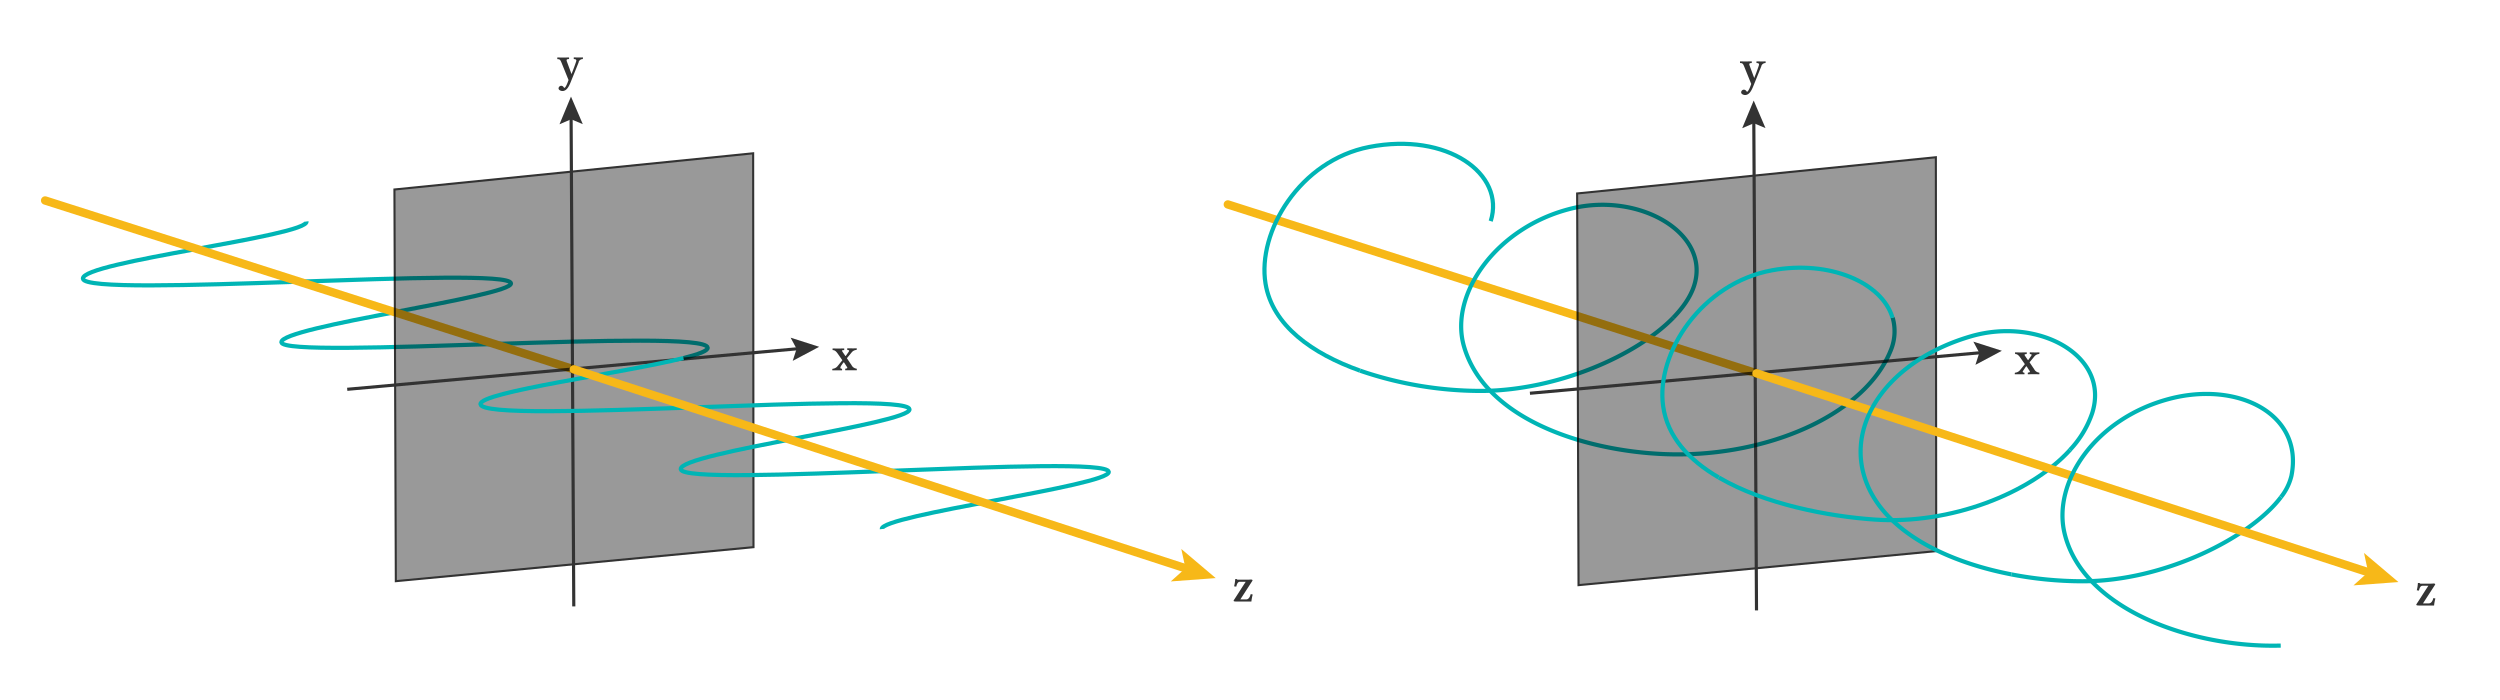 <svg xmlns="http://www.w3.org/2000/svg" xmlns:xlink="http://www.w3.org/1999/xlink" id="Layer_1" data-name="Layer 1" viewBox="0 0 1252.3 350.87"><defs><style>.cls-1,.cls-2,.cls-3,.cls-6,.cls-7{fill:none}.cls-2{stroke:#00b5b5;stroke-width:2.1px}.cls-2,.cls-3,.cls-6,.cls-7{stroke-miterlimit:10}.cls-3{stroke:#f7b818;stroke-linecap:round;stroke-width:4.2px}.cls-4{opacity:.8}.cls-5{opacity:.5;isolation:isolate}.cls-6,.cls-7{stroke:#000}.cls-6{stroke-width:1.05px}.cls-7{stroke-width:1.58px}.cls-8{clip-path:url(#clip-path)}.cls-9{clip-path:url(#clip-path-2)}.cls-10{clip-path:url(#clip-path-3)}.cls-11{fill:#f7b818}.cls-12{clip-path:url(#clip-path-4)}.cls-13{clip-path:url(#clip-path-5)}.cls-14{clip-path:url(#clip-path-6)}</style><clipPath id="clip-path"><rect width="13.31" height="12.53" x="416.21" y="173.72" class="cls-1"/></clipPath><clipPath id="clip-path-2"><rect width="13.31" height="18.01" x="278.84" y="28.02" class="cls-1"/></clipPath><clipPath id="clip-path-3"><rect width="10.18" height="11.74" x="617.72" y="289.58" class="cls-1"/></clipPath><clipPath id="clip-path-4"><rect width="13.31" height="12.53" x="1008.65" y="175.71" class="cls-1"/></clipPath><clipPath id="clip-path-5"><rect width="13.31" height="18.01" x="871.28" y="30" class="cls-1"/></clipPath><clipPath id="clip-path-6"><rect width="10.18" height="11.74" x="1210.16" y="291.57" class="cls-1"/></clipPath></defs><title>Artboard 10</title><g id="Layer_6" data-name="Layer 6"><path d="M153.54,110.94c1,7.41-112.83,20.17-112,28.66.93,10.14,213.41-6.83,214.42,2.32.72,6.62-115.71,21.66-115,29.54.76,9,212.31-7.62,213.52,2.69.18,1.54-4.51,3.31-12.09,5.23" class="cls-2"/><line x1="22.61" x2="287.42" y1="100.43" y2="185.02" class="cls-3"/><g class="cls-4"><polygon points="197.58 94.92 377.27 76.79 377.44 274.09 198.28 291.12 197.58 94.92" class="cls-5"/><polygon points="197.58 94.92 198.28 291.12 377.44 274.09 377.27 76.79 197.58 94.92" class="cls-6"/><line x1="173.93" x2="400.97" y1="195.01" y2="174.56" class="cls-7"/><polygon points="397.08 180.77 399.03 174.74 396.04 169.15 410.34 173.72 397.08 180.77"/><line x1="286.07" x2="287.42" y1="57.79" y2="303.77" class="cls-7"/><polygon points="280.26 62.25 286.08 59.74 291.93 62.19 286.02 48.38 280.26 62.25"/><g class="cls-8"><path d="M421.06,183.62l1.05-1.52c.56-.78.58-.78,1-.07l1.05,1.62c.53.75.31.88-.58,1a.21.21,0,0,0-.2.2v.61l.1,0s1.87,0,3.09,0c1,0,2.54,0,2.54,0l.08,0v-.64c0-.1-.13-.15-.25-.17a3.16,3.16,0,0,1-2.35-1.69l-2.23-3.32c-.14-.22-.12-.27,0-.37l2.25-2.73a3.23,3.23,0,0,1,2.27-1.24.24.24,0,0,0,.27-.22v-.57l0-.05s-1.05.05-1.72.05c-1.16,0-2.95-.05-2.95-.05l-.07.07v.61a.17.17,0,0,0,.15.18h0c.91.07,1,.35.43,1.08l-1.26,1.82c-.15.17-.18.2-.38-.08l-1.21-1.76c-.58-.84-.41-1,.56-1a.17.17,0,0,0,.19-.17,0,0,0,0,0,0,0v-.62l-.07-.05s-1.92.05-3.15.05c-1,0-2.55-.05-2.55-.05l-.07.05v.63c0,.12.12.18.25.18.88,0,1.58.68,2.3,1.69l2.24,3.2c.1.13.13.15-.07.38l-2.31,2.85a3.52,3.52,0,0,1-2.27,1.19.29.29,0,0,0-.28.25v.56l.05,0s1.21,0,2,0c1.09,0,2.75,0,2.75,0l.1,0v-.61a.21.21,0,0,0-.2-.2c-.46-.1-1-.21-.43-1"/></g><g class="cls-9"><path d="M289.82,31.15a2.14,2.14,0,0,1,1.9-1.54.25.25,0,0,0,.27-.23V28.8l-.05-.05s-1,.05-1.61.05c-1.11,0-2.83-.05-2.83-.05l-.1.08v.61a.2.2,0,0,0,.2.17c.78,0,1.32.28,1,1.19-.46,1.46-1.47,4.2-2.32,6.3l-2.35-6.36c-.28-.78-.07-1.14.94-1.14a.17.17,0,0,0,.19-.17,0,0,0,0,0,0,0v-.6l-.09-.05s-1.87.05-3.06.05-2.68-.05-2.68-.05l-.07.05v.64c0,.12.1.17.25.17,1,0,1.31.4,1.82,1.67l3.56,8.78-.46,1.24C283.61,43.24,283,44,282.76,44s-.32-.2-.48-.42a1.53,1.53,0,0,0-1-.61,1.39,1.39,0,0,0-1.49,1.26v0c0,1,1.39,1.37,1.92,1.37,2,0,3.11-1.95,4-4.07l4.2-10.4"/></g><g class="cls-10"><path d="M619.57,290.07h-.83a17,17,0,0,1-.56,3.63l1.09.16c.43-1.87,1.05-2.43,1.79-2.43H624c-2,3-3.84,6-5.78,8.94a1.59,1.59,0,0,0-.28.55c0,.25.3.4,1.39.4h7.52a21.08,21.08,0,0,1,.66-3.51l-1-.22c-.43,1.64-1.16,2.67-2.28,2.67h-2.92l5.6-8.65a4.12,4.12,0,0,0,.52-.91c0-.25-.4-.41-.9-.41-.08,0-.69.08-1.3.08H620a.4.4,0,0,1-.43-.3"/></g></g><path d="M342.31,179.37c-29.42,7.44-102.33,17-101.62,23.12,1.23,10.61,213.78-7.28,214.9,2.53.78,7.15-115.31,21.8-114.6,30,.84,9.72,213.38-8.14,214.42,1.34.75,6.88-114.47,21.64-113.7,28.66" class="cls-2"/><line x1="287.42" x2="594.87" y1="185.02" y2="285" class="cls-3"/><polygon points="608.98 289.58 586.46 291.25 593.82 284.65 591.74 274.99 608.98 289.58" class="cls-11"/></g><g id="Layer_6-2" data-name="Layer 6"><path d="M681.25,185.66a186.6,186.6,0,0,0,61.9,10.16c36.85-.52,76-17.27,95-36.66" class="cls-2"/><line x1="615.05" x2="879.87" y1="102.41" y2="187" class="cls-3"/><path d="M838.13,159.16c4.87-5,8.4-10.15,10.22-15.26,9.46-26.73-27-47.91-61.33-39.41-37.54,9.3-61.19,43-53.71,68.94,11.45,39.72,68.86,54.72,109.25,54.17,47.36-.63,91.81-21.36,104.3-51.49a25,25,0,0,0,1.21-17" class="cls-2"/><path d="M746.73,110.77c7.5-23.65-21.84-44.76-60.87-37.15-34.64,6.74-56.22,42.38-51.93,68.48,3.45,21,23.49,35.08,47.32,43.56" class="cls-2"/><g class="cls-4"><polygon points="790.02 96.91 969.71 78.77 969.89 276.07 790.72 293.11 790.02 96.91" class="cls-5"/><polygon points="790.02 96.91 790.72 293.11 969.89 276.07 969.71 78.77 790.02 96.91" class="cls-6"/><line x1="766.37" x2="993.41" y1="196.99" y2="176.55" class="cls-7"/><polygon points="989.53 182.76 991.47 176.72 988.48 171.13 1002.78 175.71 989.53 182.76"/><line x1="878.51" x2="879.87" y1="59.77" y2="305.75" class="cls-7"/><polygon points="872.7 64.23 878.53 61.72 884.37 64.17 878.46 50.36 872.7 64.23"/><g class="cls-12"><path d="M1013.5,185.61l1-1.52c.56-.79.58-.79,1-.08l1.05,1.62c.52.76.3.88-.59,1a.22.22,0,0,0-.2.2v.61l.1.05s1.87-.05,3.09-.05c1,0,2.55.05,2.55.05l.07-.05v-.64c0-.1-.13-.14-.25-.17A3.11,3.11,0,0,1,1019,185l-2.22-3.31c-.15-.23-.13-.28,0-.38l2.25-2.73a3.22,3.22,0,0,1,2.27-1.23.26.26,0,0,0,.28-.23v-.57l-.06-.05s-1.05.05-1.71.05c-1.17,0-3-.05-3-.05l-.07.08v.6a.17.17,0,0,0,.16.18h0c.91.08,1,.35.43,1.09l-1.26,1.81c-.15.18-.18.2-.38-.07l-1.21-1.77c-.58-.84-.4-1,.56-1.05a.19.19,0,0,0,.2-.17v-.65l-.08-.05s-1.91.05-3.15.05c-1,0-2.55-.05-2.55-.05l-.07.05v.63c0,.13.13.18.25.18.88,0,1.58.68,2.3,1.69l2.25,3.21c.1.12.12.15-.08.37l-2.31,2.85a3.48,3.48,0,0,1-2.27,1.19c-.15,0-.28.13-.28.25v.56l0,0s1.21,0,2,0c1.09,0,2.75,0,2.75,0l.1,0v-.61c0-.1-.07-.17-.2-.2-.45-.1-1-.21-.43-1.05"/></g><g class="cls-13"><path d="M882.27,33.14a2.14,2.14,0,0,1,1.89-1.55.26.26,0,0,0,.28-.22v-.58l-.06-.05s-1,.05-1.61.05c-1.11,0-2.83-.05-2.83-.05l-.1.07v.61a.19.19,0,0,0,.2.17c.79,0,1.32.28,1,1.19-.45,1.47-1.46,4.2-2.32,6.3l-2.35-6.35c-.28-.79-.07-1.14.94-1.14a.2.2,0,0,0,.2-.18v-.62l-.1-.05s-1.87.05-3.06.05-2.68-.05-2.68-.05l-.07.05v.63c0,.12.1.17.25.17,1,0,1.32.41,1.82,1.67l3.56,8.79-.46,1.23c-.73,1.95-1.39,2.68-1.58,2.68s-.32-.2-.47-.43a1.65,1.65,0,0,0-1.05-.61,1.39,1.39,0,0,0-1.49,1.27v.05c0,1,1.4,1.36,1.93,1.36,2,0,3.1-1.94,4-4.07l4.2-10.39"/></g><g class="cls-14"><path d="M1212,292.05h-.83a17.24,17.24,0,0,1-.56,3.64l1.09.15c.43-1.87,1-2.42,1.79-2.42h2.93c-2,3-3.84,6-5.78,8.93a1.91,1.91,0,0,0-.28.55c0,.25.3.41,1.39.41h7.53a19.74,19.74,0,0,1,.65-3.51l-1-.23c-.43,1.64-1.16,2.67-2.27,2.67h-2.93l5.6-8.65a4.6,4.6,0,0,0,.53-.91c0-.25-.41-.4-.91-.4-.08,0-.69.08-1.3.08h-5.15a.42.42,0,0,1-.43-.31"/></g></g><path d="M861,239.2c22.87,13.38,55,19.51,78.29,21.08,37.5,2.54,77.68-12.95,97.66-34.92" class="cls-2"/><path d="M1007.54,287.73a190,190,0,0,0,35.53,3.44c41.29.05,84.49-22.15,99.51-42.16" class="cls-2"/><line x1="879.87" x2="1187.31" y1="187" y2="286.98" class="cls-3"/><polygon points="1201.43 291.57 1178.9 293.23 1186.26 286.63 1184.18 276.98 1201.43 291.57" class="cls-11"/><path d="M1142.58,249a27.33,27.33,0,0,0,5.25-10.66c6.21-31.29-27.21-47.59-61.32-38.5-37.16,9.9-58.36,41.75-52.37,67.15,9,38.16,63.81,57.64,108.32,56.4" class="cls-2"/><path d="M1036.88,225.36A50.38,50.38,0,0,0,1048,207c9.23-28.9-27-48.44-60.88-38.49-39,11.46-61,40.68-53.72,68.49,7.21,27.43,39.47,44,74.14,50.72" class="cls-2"/><path d="M948,159.16c-5.3-17.78-31.72-29-60.3-23.77-35.14,6.43-58.28,41.22-54.61,68,2.1,15.44,13,27.12,27.82,35.77" class="cls-2"/></g></svg>